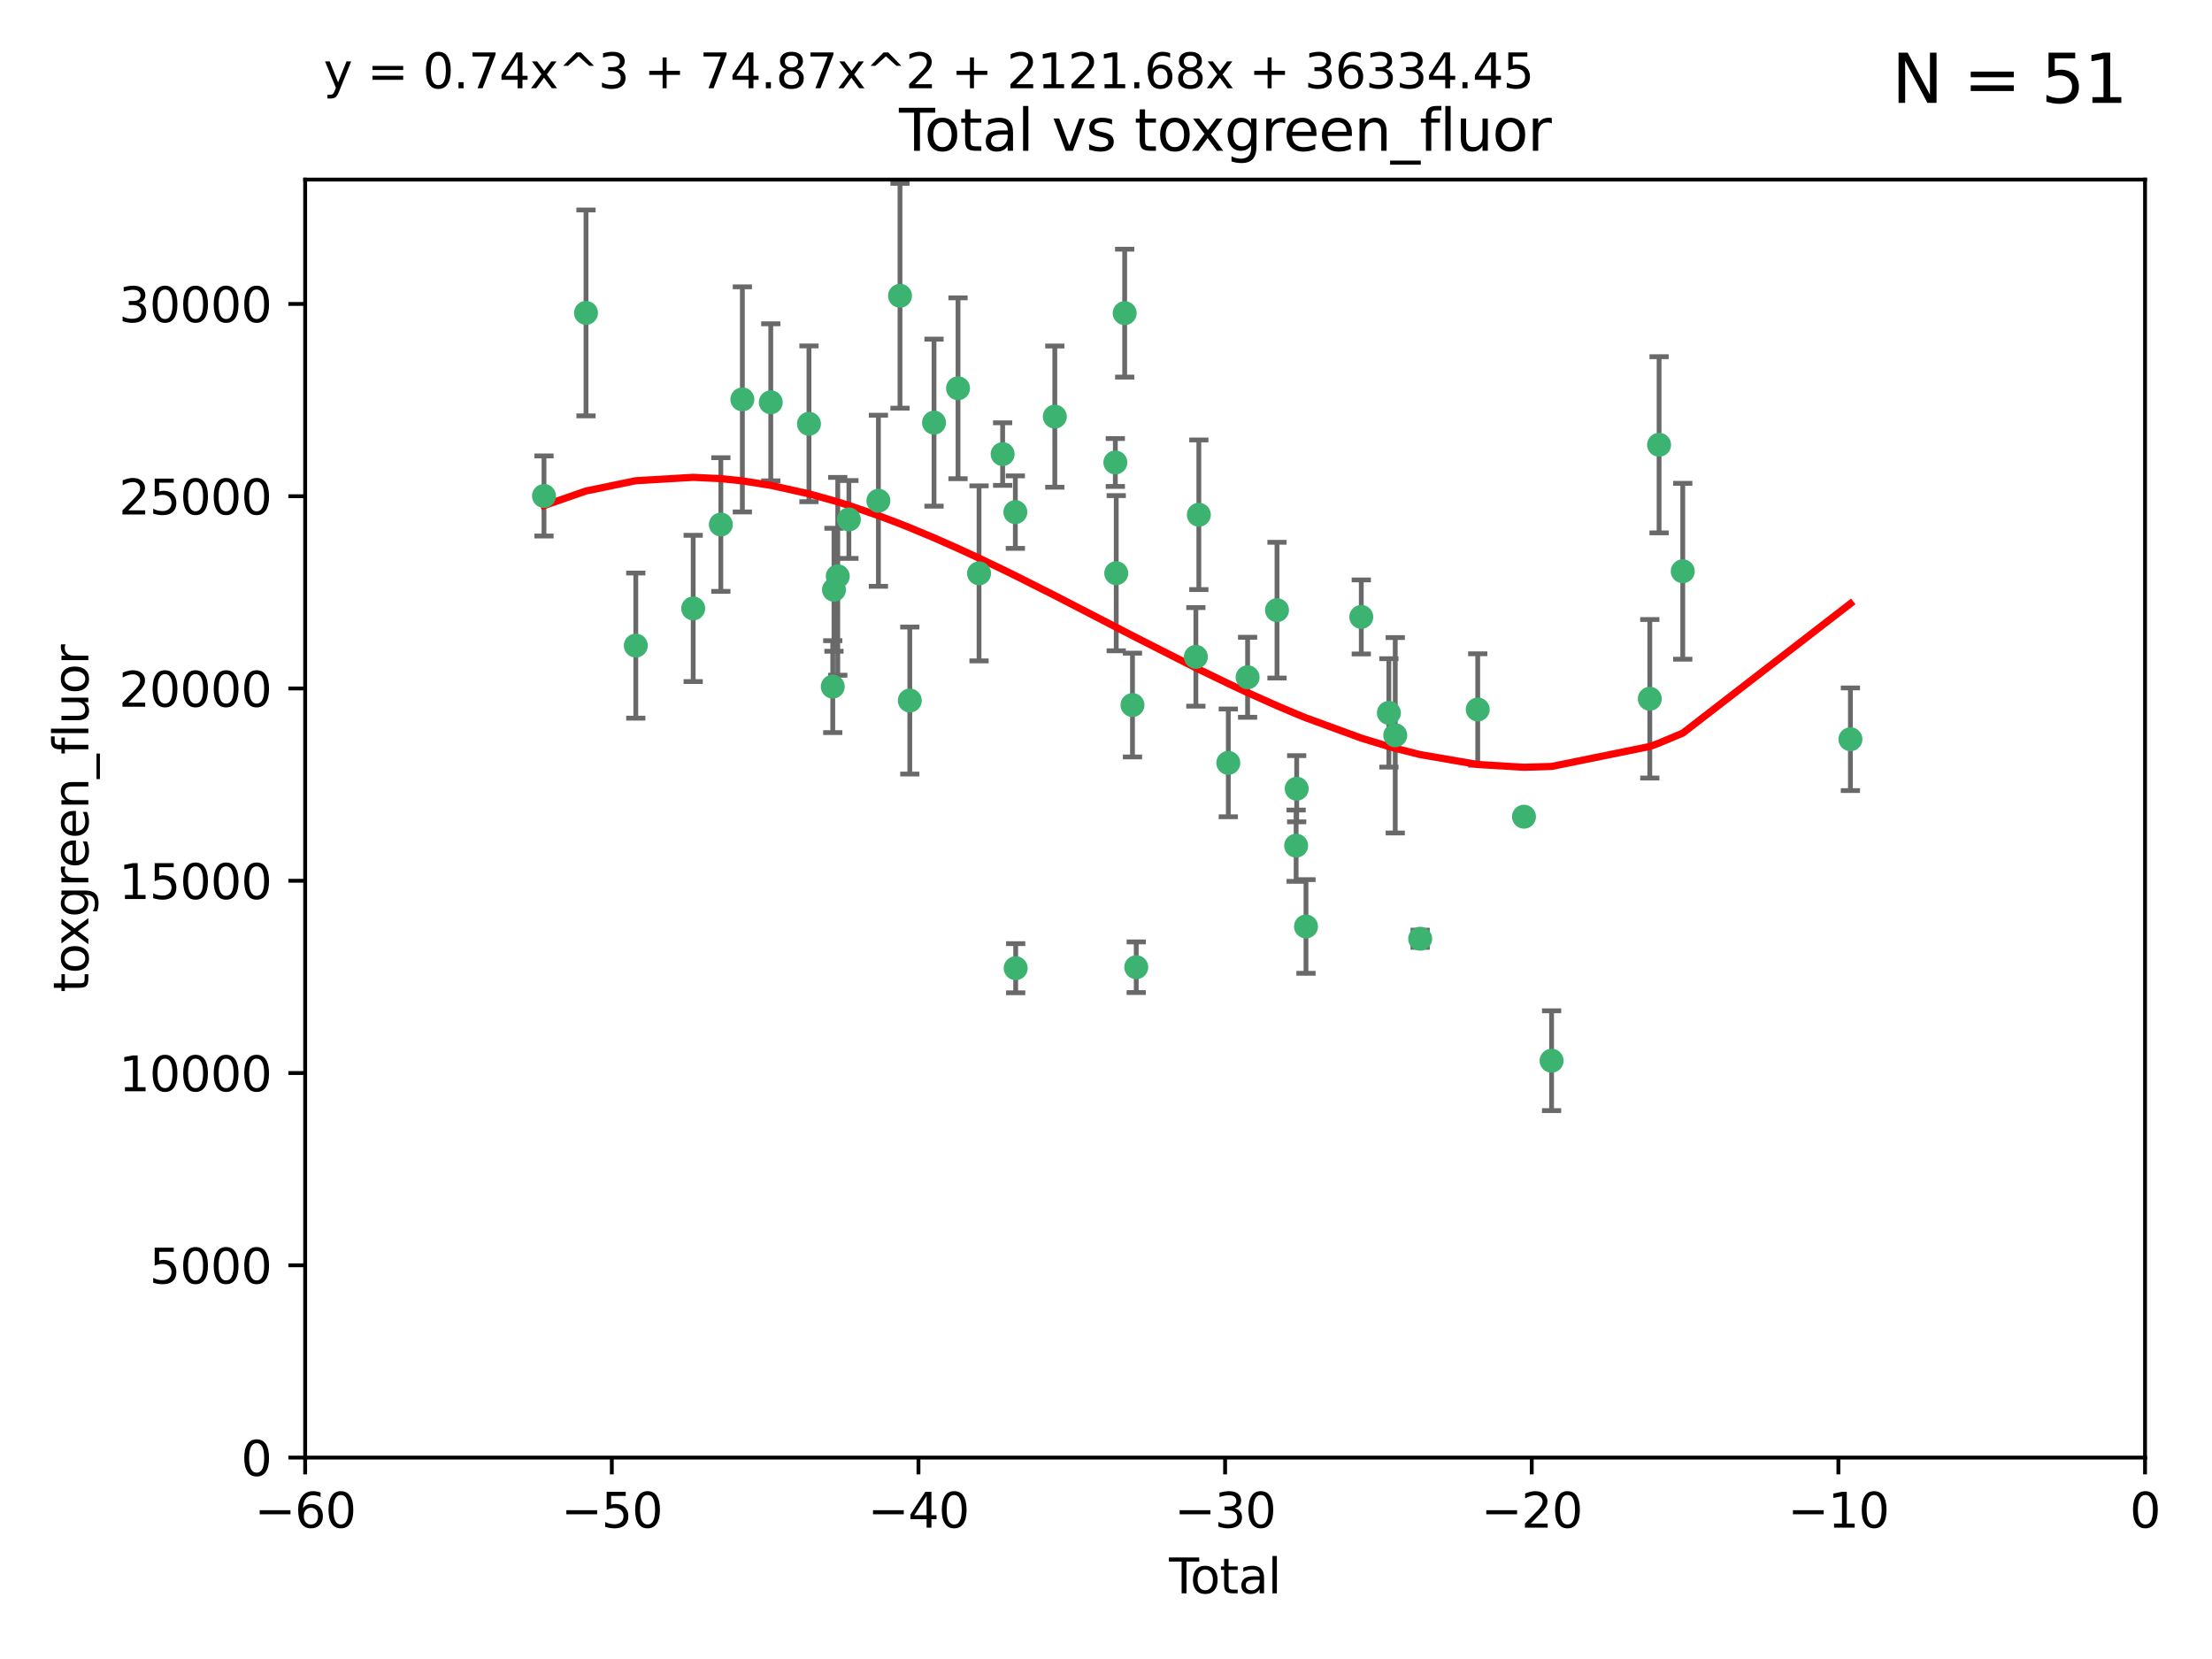 <?xml version="1.0" encoding="utf-8" standalone="no"?>
<!DOCTYPE svg PUBLIC "-//W3C//DTD SVG 1.1//EN"
  "http://www.w3.org/Graphics/SVG/1.1/DTD/svg11.dtd">
<svg xmlns:xlink="http://www.w3.org/1999/xlink" width="460.8pt" height="345.6pt" viewBox="0 0 460.8 345.6" xmlns="http://www.w3.org/2000/svg" version="1.1">
 <defs>
  <style type="text/css">*{stroke-linejoin: round; stroke-linecap: butt}</style>
 </defs>
 <g id="figure_1">
  <g id="patch_1">
   <path d="M 0 345.6 
L 460.8 345.6 
L 460.8 0 
L 0 0 
z
" style="fill: #ffffff"/>
  </g>
  <g id="axes_1">
   <g id="patch_2">
    <path d="M 63.571 303.64 
L 446.85 303.64 
L 446.85 37.411 
L 63.571 37.411 
z
" style="fill: #ffffff"/>
   </g>
   <g id="PathCollection_1">
    <defs>
     <path id="m305ce71da0" d="M 0 1.118 
C 0.297 1.118 0.581 1 0.791 0.791 
C 1 0.581 1.118 0.297 1.118 0 
C 1.118 -0.297 1 -0.581 0.791 -0.791 
C 0.581 -1 0.297 -1.118 0 -1.118 
C -0.297 -1.118 -0.581 -1 -0.791 -0.791 
C -1 -0.581 -1.118 -0.297 -1.118 0 
C -1.118 0.297 -1 0.581 -0.791 0.791 
C -0.581 1 -0.297 1.118 0 1.118 
z
" style="stroke: #3cb371"/>
    </defs>
    <g clip-path="url(#p7ccc9a782d)">
     <use xlink:href="#m305ce71da0" x="113.324" y="103.319" style="fill: #3cb371; stroke: #3cb371"/>
     <use xlink:href="#m305ce71da0" x="122.075" y="65.184" style="fill: #3cb371; stroke: #3cb371"/>
     <use xlink:href="#m305ce71da0" x="132.448" y="134.491" style="fill: #3cb371; stroke: #3cb371"/>
     <use xlink:href="#m305ce71da0" x="144.404" y="126.749" style="fill: #3cb371; stroke: #3cb371"/>
     <use xlink:href="#m305ce71da0" x="150.166" y="109.268" style="fill: #3cb371; stroke: #3cb371"/>
     <use xlink:href="#m305ce71da0" x="154.646" y="83.201" style="fill: #3cb371; stroke: #3cb371"/>
     <use xlink:href="#m305ce71da0" x="160.565" y="83.811" style="fill: #3cb371; stroke: #3cb371"/>
     <use xlink:href="#m305ce71da0" x="168.522" y="88.286" style="fill: #3cb371; stroke: #3cb371"/>
     <use xlink:href="#m305ce71da0" x="173.478" y="143.039" style="fill: #3cb371; stroke: #3cb371"/>
     <use xlink:href="#m305ce71da0" x="173.733" y="122.859" style="fill: #3cb371; stroke: #3cb371"/>
     <use xlink:href="#m305ce71da0" x="174.52" y="120.054" style="fill: #3cb371; stroke: #3cb371"/>
     <use xlink:href="#m305ce71da0" x="176.84" y="108.214" style="fill: #3cb371; stroke: #3cb371"/>
     <use xlink:href="#m305ce71da0" x="182.989" y="104.315" style="fill: #3cb371; stroke: #3cb371"/>
     <use xlink:href="#m305ce71da0" x="187.487" y="61.614" style="fill: #3cb371; stroke: #3cb371"/>
     <use xlink:href="#m305ce71da0" x="189.528" y="145.935" style="fill: #3cb371; stroke: #3cb371"/>
     <use xlink:href="#m305ce71da0" x="194.574" y="88.045" style="fill: #3cb371; stroke: #3cb371"/>
     <use xlink:href="#m305ce71da0" x="199.574" y="80.887" style="fill: #3cb371; stroke: #3cb371"/>
     <use xlink:href="#m305ce71da0" x="203.952" y="119.44" style="fill: #3cb371; stroke: #3cb371"/>
     <use xlink:href="#m305ce71da0" x="208.867" y="94.593" style="fill: #3cb371; stroke: #3cb371"/>
     <use xlink:href="#m305ce71da0" x="211.515" y="106.684" style="fill: #3cb371; stroke: #3cb371"/>
     <use xlink:href="#m305ce71da0" x="211.585" y="201.695" style="fill: #3cb371; stroke: #3cb371"/>
     <use xlink:href="#m305ce71da0" x="219.736" y="86.787" style="fill: #3cb371; stroke: #3cb371"/>
     <use xlink:href="#m305ce71da0" x="232.345" y="96.341" style="fill: #3cb371; stroke: #3cb371"/>
     <use xlink:href="#m305ce71da0" x="232.53" y="119.409" style="fill: #3cb371; stroke: #3cb371"/>
     <use xlink:href="#m305ce71da0" x="234.291" y="65.233" style="fill: #3cb371; stroke: #3cb371"/>
     <use xlink:href="#m305ce71da0" x="235.917" y="146.874" style="fill: #3cb371; stroke: #3cb371"/>
     <use xlink:href="#m305ce71da0" x="236.699" y="201.487" style="fill: #3cb371; stroke: #3cb371"/>
     <use xlink:href="#m305ce71da0" x="249.123" y="136.835" style="fill: #3cb371; stroke: #3cb371"/>
     <use xlink:href="#m305ce71da0" x="249.741" y="107.234" style="fill: #3cb371; stroke: #3cb371"/>
     <use xlink:href="#m305ce71da0" x="255.878" y="158.921" style="fill: #3cb371; stroke: #3cb371"/>
     <use xlink:href="#m305ce71da0" x="259.897" y="141.091" style="fill: #3cb371; stroke: #3cb371"/>
     <use xlink:href="#m305ce71da0" x="266.022" y="127.107" style="fill: #3cb371; stroke: #3cb371"/>
     <use xlink:href="#m305ce71da0" x="270.008" y="176.169" style="fill: #3cb371; stroke: #3cb371"/>
     <use xlink:href="#m305ce71da0" x="270.123" y="164.309" style="fill: #3cb371; stroke: #3cb371"/>
     <use xlink:href="#m305ce71da0" x="272.061" y="193.002" style="fill: #3cb371; stroke: #3cb371"/>
     <use xlink:href="#m305ce71da0" x="283.58" y="128.518" style="fill: #3cb371; stroke: #3cb371"/>
     <use xlink:href="#m305ce71da0" x="289.329" y="148.507" style="fill: #3cb371; stroke: #3cb371"/>
     <use xlink:href="#m305ce71da0" x="290.656" y="153.171" style="fill: #3cb371; stroke: #3cb371"/>
     <use xlink:href="#m305ce71da0" x="295.844" y="195.558" style="fill: #3cb371; stroke: #3cb371"/>
     <use xlink:href="#m305ce71da0" x="307.838" y="147.801" style="fill: #3cb371; stroke: #3cb371"/>
     <use xlink:href="#m305ce71da0" x="317.472" y="170.133" style="fill: #3cb371; stroke: #3cb371"/>
     <use xlink:href="#m305ce71da0" x="323.223" y="220.964" style="fill: #3cb371; stroke: #3cb371"/>
     <use xlink:href="#m305ce71da0" x="343.683" y="145.567" style="fill: #3cb371; stroke: #3cb371"/>
     <use xlink:href="#m305ce71da0" x="345.618" y="92.655" style="fill: #3cb371; stroke: #3cb371"/>
     <use xlink:href="#m305ce71da0" x="350.548" y="119.004" style="fill: #3cb371; stroke: #3cb371"/>
     <use xlink:href="#m305ce71da0" x="385.474" y="153.996" style="fill: #3cb371; stroke: #3cb371"/>
    </g>
   </g>
   <g id="matplotlib.axis_1">
    <g id="xtick_1">
     <g id="line2d_1">
      <defs>
       <path id="m49ac1789cd" d="M 0 0 
L 0 3.5 
" style="stroke: #000000; stroke-width: 0.8"/>
      </defs>
      <g>
       <use xlink:href="#m49ac1789cd" x="63.571" y="303.64" style="stroke: #000000; stroke-width: 0.8"/>
      </g>
     </g>
     <g id="text_1">
      <!-- −60 -->
      <g transform="translate(53.019 318.238)scale(0.1 -0.1)">
       <defs>
        <path id="DejaVuSans-2212" d="M 678 2272 
L 4684 2272 
L 4684 1741 
L 678 1741 
L 678 2272 
z
" transform="scale(0.016)"/>
        <path id="DejaVuSans-36" d="M 2113 2584 
Q 1688 2584 1439 2293 
Q 1191 2003 1191 1497 
Q 1191 994 1439 701 
Q 1688 409 2113 409 
Q 2538 409 2786 701 
Q 3034 994 3034 1497 
Q 3034 2003 2786 2293 
Q 2538 2584 2113 2584 
z
M 3366 4563 
L 3366 3988 
Q 3128 4100 2886 4159 
Q 2644 4219 2406 4219 
Q 1781 4219 1451 3797 
Q 1122 3375 1075 2522 
Q 1259 2794 1537 2939 
Q 1816 3084 2150 3084 
Q 2853 3084 3261 2657 
Q 3669 2231 3669 1497 
Q 3669 778 3244 343 
Q 2819 -91 2113 -91 
Q 1303 -91 875 529 
Q 447 1150 447 2328 
Q 447 3434 972 4092 
Q 1497 4750 2381 4750 
Q 2619 4750 2861 4703 
Q 3103 4656 3366 4563 
z
" transform="scale(0.016)"/>
        <path id="DejaVuSans-30" d="M 2034 4250 
Q 1547 4250 1301 3770 
Q 1056 3291 1056 2328 
Q 1056 1369 1301 889 
Q 1547 409 2034 409 
Q 2525 409 2770 889 
Q 3016 1369 3016 2328 
Q 3016 3291 2770 3770 
Q 2525 4250 2034 4250 
z
M 2034 4750 
Q 2819 4750 3233 4129 
Q 3647 3509 3647 2328 
Q 3647 1150 3233 529 
Q 2819 -91 2034 -91 
Q 1250 -91 836 529 
Q 422 1150 422 2328 
Q 422 3509 836 4129 
Q 1250 4750 2034 4750 
z
" transform="scale(0.016)"/>
       </defs>
       <use xlink:href="#DejaVuSans-2212"/>
       <use xlink:href="#DejaVuSans-36" x="83.789"/>
       <use xlink:href="#DejaVuSans-30" x="147.412"/>
      </g>
     </g>
    </g>
    <g id="xtick_2">
     <g id="line2d_2">
      <g>
       <use xlink:href="#m49ac1789cd" x="127.451" y="303.64" style="stroke: #000000; stroke-width: 0.8"/>
      </g>
     </g>
     <g id="text_2">
      <!-- −50 -->
      <g transform="translate(116.899 318.238)scale(0.1 -0.1)">
       <defs>
        <path id="DejaVuSans-35" d="M 691 4666 
L 3169 4666 
L 3169 4134 
L 1269 4134 
L 1269 2991 
Q 1406 3038 1543 3061 
Q 1681 3084 1819 3084 
Q 2600 3084 3056 2656 
Q 3513 2228 3513 1497 
Q 3513 744 3044 326 
Q 2575 -91 1722 -91 
Q 1428 -91 1123 -41 
Q 819 9 494 109 
L 494 744 
Q 775 591 1075 516 
Q 1375 441 1709 441 
Q 2250 441 2565 725 
Q 2881 1009 2881 1497 
Q 2881 1984 2565 2268 
Q 2250 2553 1709 2553 
Q 1456 2553 1204 2497 
Q 953 2441 691 2322 
L 691 4666 
z
" transform="scale(0.016)"/>
       </defs>
       <use xlink:href="#DejaVuSans-2212"/>
       <use xlink:href="#DejaVuSans-35" x="83.789"/>
       <use xlink:href="#DejaVuSans-30" x="147.412"/>
      </g>
     </g>
    </g>
    <g id="xtick_3">
     <g id="line2d_3">
      <g>
       <use xlink:href="#m49ac1789cd" x="191.331" y="303.64" style="stroke: #000000; stroke-width: 0.8"/>
      </g>
     </g>
     <g id="text_3">
      <!-- −40 -->
      <g transform="translate(180.778 318.238)scale(0.1 -0.1)">
       <defs>
        <path id="DejaVuSans-34" d="M 2419 4116 
L 825 1625 
L 2419 1625 
L 2419 4116 
z
M 2253 4666 
L 3047 4666 
L 3047 1625 
L 3713 1625 
L 3713 1100 
L 3047 1100 
L 3047 0 
L 2419 0 
L 2419 1100 
L 313 1100 
L 313 1709 
L 2253 4666 
z
" transform="scale(0.016)"/>
       </defs>
       <use xlink:href="#DejaVuSans-2212"/>
       <use xlink:href="#DejaVuSans-34" x="83.789"/>
       <use xlink:href="#DejaVuSans-30" x="147.412"/>
      </g>
     </g>
    </g>
    <g id="xtick_4">
     <g id="line2d_4">
      <g>
       <use xlink:href="#m49ac1789cd" x="255.211" y="303.64" style="stroke: #000000; stroke-width: 0.8"/>
      </g>
     </g>
     <g id="text_4">
      <!-- −30 -->
      <g transform="translate(244.658 318.238)scale(0.1 -0.1)">
       <defs>
        <path id="DejaVuSans-33" d="M 2597 2516 
Q 3050 2419 3304 2112 
Q 3559 1806 3559 1356 
Q 3559 666 3084 287 
Q 2609 -91 1734 -91 
Q 1441 -91 1130 -33 
Q 819 25 488 141 
L 488 750 
Q 750 597 1062 519 
Q 1375 441 1716 441 
Q 2309 441 2620 675 
Q 2931 909 2931 1356 
Q 2931 1769 2642 2001 
Q 2353 2234 1838 2234 
L 1294 2234 
L 1294 2753 
L 1863 2753 
Q 2328 2753 2575 2939 
Q 2822 3125 2822 3475 
Q 2822 3834 2567 4026 
Q 2313 4219 1838 4219 
Q 1578 4219 1281 4162 
Q 984 4106 628 3988 
L 628 4550 
Q 988 4650 1302 4700 
Q 1616 4750 1894 4750 
Q 2613 4750 3031 4423 
Q 3450 4097 3450 3541 
Q 3450 3153 3228 2886 
Q 3006 2619 2597 2516 
z
" transform="scale(0.016)"/>
       </defs>
       <use xlink:href="#DejaVuSans-2212"/>
       <use xlink:href="#DejaVuSans-33" x="83.789"/>
       <use xlink:href="#DejaVuSans-30" x="147.412"/>
      </g>
     </g>
    </g>
    <g id="xtick_5">
     <g id="line2d_5">
      <g>
       <use xlink:href="#m49ac1789cd" x="319.09" y="303.64" style="stroke: #000000; stroke-width: 0.8"/>
      </g>
     </g>
     <g id="text_5">
      <!-- −20 -->
      <g transform="translate(308.538 318.238)scale(0.1 -0.1)">
       <defs>
        <path id="DejaVuSans-32" d="M 1228 531 
L 3431 531 
L 3431 0 
L 469 0 
L 469 531 
Q 828 903 1448 1529 
Q 2069 2156 2228 2338 
Q 2531 2678 2651 2914 
Q 2772 3150 2772 3378 
Q 2772 3750 2511 3984 
Q 2250 4219 1831 4219 
Q 1534 4219 1204 4116 
Q 875 4013 500 3803 
L 500 4441 
Q 881 4594 1212 4672 
Q 1544 4750 1819 4750 
Q 2544 4750 2975 4387 
Q 3406 4025 3406 3419 
Q 3406 3131 3298 2873 
Q 3191 2616 2906 2266 
Q 2828 2175 2409 1742 
Q 1991 1309 1228 531 
z
" transform="scale(0.016)"/>
       </defs>
       <use xlink:href="#DejaVuSans-2212"/>
       <use xlink:href="#DejaVuSans-32" x="83.789"/>
       <use xlink:href="#DejaVuSans-30" x="147.412"/>
      </g>
     </g>
    </g>
    <g id="xtick_6">
     <g id="line2d_6">
      <g>
       <use xlink:href="#m49ac1789cd" x="382.97" y="303.64" style="stroke: #000000; stroke-width: 0.8"/>
      </g>
     </g>
     <g id="text_6">
      <!-- −10 -->
      <g transform="translate(372.418 318.238)scale(0.1 -0.1)">
       <defs>
        <path id="DejaVuSans-31" d="M 794 531 
L 1825 531 
L 1825 4091 
L 703 3866 
L 703 4441 
L 1819 4666 
L 2450 4666 
L 2450 531 
L 3481 531 
L 3481 0 
L 794 0 
L 794 531 
z
" transform="scale(0.016)"/>
       </defs>
       <use xlink:href="#DejaVuSans-2212"/>
       <use xlink:href="#DejaVuSans-31" x="83.789"/>
       <use xlink:href="#DejaVuSans-30" x="147.412"/>
      </g>
     </g>
    </g>
    <g id="xtick_7">
     <g id="line2d_7">
      <g>
       <use xlink:href="#m49ac1789cd" x="446.85" y="303.64" style="stroke: #000000; stroke-width: 0.8"/>
      </g>
     </g>
     <g id="text_7">
      <!-- 0 -->
      <g transform="translate(443.669 318.238)scale(0.1 -0.1)">
       <use xlink:href="#DejaVuSans-30"/>
      </g>
     </g>
    </g>
    <g id="text_8">
     <!-- Total -->
     <g transform="translate(243.534 331.917)scale(0.1 -0.1)">
      <defs>
       <path id="DejaVuSans-54" d="M -19 4666 
L 3928 4666 
L 3928 4134 
L 2272 4134 
L 2272 0 
L 1638 0 
L 1638 4134 
L -19 4134 
L -19 4666 
z
" transform="scale(0.016)"/>
       <path id="DejaVuSans-6f" d="M 1959 3097 
Q 1497 3097 1228 2736 
Q 959 2375 959 1747 
Q 959 1119 1226 758 
Q 1494 397 1959 397 
Q 2419 397 2687 759 
Q 2956 1122 2956 1747 
Q 2956 2369 2687 2733 
Q 2419 3097 1959 3097 
z
M 1959 3584 
Q 2709 3584 3137 3096 
Q 3566 2609 3566 1747 
Q 3566 888 3137 398 
Q 2709 -91 1959 -91 
Q 1206 -91 779 398 
Q 353 888 353 1747 
Q 353 2609 779 3096 
Q 1206 3584 1959 3584 
z
" transform="scale(0.016)"/>
       <path id="DejaVuSans-74" d="M 1172 4494 
L 1172 3500 
L 2356 3500 
L 2356 3053 
L 1172 3053 
L 1172 1153 
Q 1172 725 1289 603 
Q 1406 481 1766 481 
L 2356 481 
L 2356 0 
L 1766 0 
Q 1100 0 847 248 
Q 594 497 594 1153 
L 594 3053 
L 172 3053 
L 172 3500 
L 594 3500 
L 594 4494 
L 1172 4494 
z
" transform="scale(0.016)"/>
       <path id="DejaVuSans-61" d="M 2194 1759 
Q 1497 1759 1228 1600 
Q 959 1441 959 1056 
Q 959 750 1161 570 
Q 1363 391 1709 391 
Q 2188 391 2477 730 
Q 2766 1069 2766 1631 
L 2766 1759 
L 2194 1759 
z
M 3341 1997 
L 3341 0 
L 2766 0 
L 2766 531 
Q 2569 213 2275 61 
Q 1981 -91 1556 -91 
Q 1019 -91 701 211 
Q 384 513 384 1019 
Q 384 1609 779 1909 
Q 1175 2209 1959 2209 
L 2766 2209 
L 2766 2266 
Q 2766 2663 2505 2880 
Q 2244 3097 1772 3097 
Q 1472 3097 1187 3025 
Q 903 2953 641 2809 
L 641 3341 
Q 956 3463 1253 3523 
Q 1550 3584 1831 3584 
Q 2591 3584 2966 3190 
Q 3341 2797 3341 1997 
z
" transform="scale(0.016)"/>
       <path id="DejaVuSans-6c" d="M 603 4863 
L 1178 4863 
L 1178 0 
L 603 0 
L 603 4863 
z
" transform="scale(0.016)"/>
      </defs>
      <use xlink:href="#DejaVuSans-54"/>
      <use xlink:href="#DejaVuSans-6f" x="44.084"/>
      <use xlink:href="#DejaVuSans-74" x="105.266"/>
      <use xlink:href="#DejaVuSans-61" x="144.475"/>
      <use xlink:href="#DejaVuSans-6c" x="205.754"/>
     </g>
    </g>
   </g>
   <g id="matplotlib.axis_2">
    <g id="ytick_1">
     <g id="line2d_8">
      <defs>
       <path id="m14db0b4831" d="M 0 0 
L -3.5 0 
" style="stroke: #000000; stroke-width: 0.8"/>
      </defs>
      <g>
       <use xlink:href="#m14db0b4831" x="63.571" y="303.64" style="stroke: #000000; stroke-width: 0.8"/>
      </g>
     </g>
     <g id="text_9">
      <!-- 0 -->
      <g transform="translate(50.209 307.439)scale(0.1 -0.1)">
       <use xlink:href="#DejaVuSans-30"/>
      </g>
     </g>
    </g>
    <g id="ytick_2">
     <g id="line2d_9">
      <g>
       <use xlink:href="#m14db0b4831" x="63.571" y="263.586" style="stroke: #000000; stroke-width: 0.8"/>
      </g>
     </g>
     <g id="text_10">
      <!-- 5000 -->
      <g transform="translate(31.121 267.385)scale(0.1 -0.1)">
       <use xlink:href="#DejaVuSans-35"/>
       <use xlink:href="#DejaVuSans-30" x="63.623"/>
       <use xlink:href="#DejaVuSans-30" x="127.246"/>
       <use xlink:href="#DejaVuSans-30" x="190.869"/>
      </g>
     </g>
    </g>
    <g id="ytick_3">
     <g id="line2d_10">
      <g>
       <use xlink:href="#m14db0b4831" x="63.571" y="223.532" style="stroke: #000000; stroke-width: 0.8"/>
      </g>
     </g>
     <g id="text_11">
      <!-- 10000 -->
      <g transform="translate(24.759 227.331)scale(0.1 -0.1)">
       <use xlink:href="#DejaVuSans-31"/>
       <use xlink:href="#DejaVuSans-30" x="63.623"/>
       <use xlink:href="#DejaVuSans-30" x="127.246"/>
       <use xlink:href="#DejaVuSans-30" x="190.869"/>
       <use xlink:href="#DejaVuSans-30" x="254.492"/>
      </g>
     </g>
    </g>
    <g id="ytick_4">
     <g id="line2d_11">
      <g>
       <use xlink:href="#m14db0b4831" x="63.571" y="183.478" style="stroke: #000000; stroke-width: 0.8"/>
      </g>
     </g>
     <g id="text_12">
      <!-- 15000 -->
      <g transform="translate(24.759 187.278)scale(0.1 -0.1)">
       <use xlink:href="#DejaVuSans-31"/>
       <use xlink:href="#DejaVuSans-35" x="63.623"/>
       <use xlink:href="#DejaVuSans-30" x="127.246"/>
       <use xlink:href="#DejaVuSans-30" x="190.869"/>
       <use xlink:href="#DejaVuSans-30" x="254.492"/>
      </g>
     </g>
    </g>
    <g id="ytick_5">
     <g id="line2d_12">
      <g>
       <use xlink:href="#m14db0b4831" x="63.571" y="143.424" style="stroke: #000000; stroke-width: 0.8"/>
      </g>
     </g>
     <g id="text_13">
      <!-- 20000 -->
      <g transform="translate(24.759 147.224)scale(0.1 -0.1)">
       <use xlink:href="#DejaVuSans-32"/>
       <use xlink:href="#DejaVuSans-30" x="63.623"/>
       <use xlink:href="#DejaVuSans-30" x="127.246"/>
       <use xlink:href="#DejaVuSans-30" x="190.869"/>
       <use xlink:href="#DejaVuSans-30" x="254.492"/>
      </g>
     </g>
    </g>
    <g id="ytick_6">
     <g id="line2d_13">
      <g>
       <use xlink:href="#m14db0b4831" x="63.571" y="103.371" style="stroke: #000000; stroke-width: 0.8"/>
      </g>
     </g>
     <g id="text_14">
      <!-- 25000 -->
      <g transform="translate(24.759 107.17)scale(0.1 -0.1)">
       <use xlink:href="#DejaVuSans-32"/>
       <use xlink:href="#DejaVuSans-35" x="63.623"/>
       <use xlink:href="#DejaVuSans-30" x="127.246"/>
       <use xlink:href="#DejaVuSans-30" x="190.869"/>
       <use xlink:href="#DejaVuSans-30" x="254.492"/>
      </g>
     </g>
    </g>
    <g id="ytick_7">
     <g id="line2d_14">
      <g>
       <use xlink:href="#m14db0b4831" x="63.571" y="63.317" style="stroke: #000000; stroke-width: 0.8"/>
      </g>
     </g>
     <g id="text_15">
      <!-- 30000 -->
      <g transform="translate(24.759 67.116)scale(0.1 -0.1)">
       <use xlink:href="#DejaVuSans-33"/>
       <use xlink:href="#DejaVuSans-30" x="63.623"/>
       <use xlink:href="#DejaVuSans-30" x="127.246"/>
       <use xlink:href="#DejaVuSans-30" x="190.869"/>
       <use xlink:href="#DejaVuSans-30" x="254.492"/>
      </g>
     </g>
    </g>
    <g id="text_16">
     <!-- toxgreen_fluor -->
     <g transform="translate(18.401 206.72)rotate(-90)scale(0.1 -0.1)">
      <defs>
       <path id="DejaVuSans-78" d="M 3513 3500 
L 2247 1797 
L 3578 0 
L 2900 0 
L 1881 1375 
L 863 0 
L 184 0 
L 1544 1831 
L 300 3500 
L 978 3500 
L 1906 2253 
L 2834 3500 
L 3513 3500 
z
" transform="scale(0.016)"/>
       <path id="DejaVuSans-67" d="M 2906 1791 
Q 2906 2416 2648 2759 
Q 2391 3103 1925 3103 
Q 1463 3103 1205 2759 
Q 947 2416 947 1791 
Q 947 1169 1205 825 
Q 1463 481 1925 481 
Q 2391 481 2648 825 
Q 2906 1169 2906 1791 
z
M 3481 434 
Q 3481 -459 3084 -895 
Q 2688 -1331 1869 -1331 
Q 1566 -1331 1297 -1286 
Q 1028 -1241 775 -1147 
L 775 -588 
Q 1028 -725 1275 -790 
Q 1522 -856 1778 -856 
Q 2344 -856 2625 -561 
Q 2906 -266 2906 331 
L 2906 616 
Q 2728 306 2450 153 
Q 2172 0 1784 0 
Q 1141 0 747 490 
Q 353 981 353 1791 
Q 353 2603 747 3093 
Q 1141 3584 1784 3584 
Q 2172 3584 2450 3431 
Q 2728 3278 2906 2969 
L 2906 3500 
L 3481 3500 
L 3481 434 
z
" transform="scale(0.016)"/>
       <path id="DejaVuSans-72" d="M 2631 2963 
Q 2534 3019 2420 3045 
Q 2306 3072 2169 3072 
Q 1681 3072 1420 2755 
Q 1159 2438 1159 1844 
L 1159 0 
L 581 0 
L 581 3500 
L 1159 3500 
L 1159 2956 
Q 1341 3275 1631 3429 
Q 1922 3584 2338 3584 
Q 2397 3584 2469 3576 
Q 2541 3569 2628 3553 
L 2631 2963 
z
" transform="scale(0.016)"/>
       <path id="DejaVuSans-65" d="M 3597 1894 
L 3597 1613 
L 953 1613 
Q 991 1019 1311 708 
Q 1631 397 2203 397 
Q 2534 397 2845 478 
Q 3156 559 3463 722 
L 3463 178 
Q 3153 47 2828 -22 
Q 2503 -91 2169 -91 
Q 1331 -91 842 396 
Q 353 884 353 1716 
Q 353 2575 817 3079 
Q 1281 3584 2069 3584 
Q 2775 3584 3186 3129 
Q 3597 2675 3597 1894 
z
M 3022 2063 
Q 3016 2534 2758 2815 
Q 2500 3097 2075 3097 
Q 1594 3097 1305 2825 
Q 1016 2553 972 2059 
L 3022 2063 
z
" transform="scale(0.016)"/>
       <path id="DejaVuSans-6e" d="M 3513 2113 
L 3513 0 
L 2938 0 
L 2938 2094 
Q 2938 2591 2744 2837 
Q 2550 3084 2163 3084 
Q 1697 3084 1428 2787 
Q 1159 2491 1159 1978 
L 1159 0 
L 581 0 
L 581 3500 
L 1159 3500 
L 1159 2956 
Q 1366 3272 1645 3428 
Q 1925 3584 2291 3584 
Q 2894 3584 3203 3211 
Q 3513 2838 3513 2113 
z
" transform="scale(0.016)"/>
       <path id="DejaVuSans-5f" d="M 3263 -1063 
L 3263 -1509 
L -63 -1509 
L -63 -1063 
L 3263 -1063 
z
" transform="scale(0.016)"/>
       <path id="DejaVuSans-66" d="M 2375 4863 
L 2375 4384 
L 1825 4384 
Q 1516 4384 1395 4259 
Q 1275 4134 1275 3809 
L 1275 3500 
L 2222 3500 
L 2222 3053 
L 1275 3053 
L 1275 0 
L 697 0 
L 697 3053 
L 147 3053 
L 147 3500 
L 697 3500 
L 697 3744 
Q 697 4328 969 4595 
Q 1241 4863 1831 4863 
L 2375 4863 
z
" transform="scale(0.016)"/>
       <path id="DejaVuSans-75" d="M 544 1381 
L 544 3500 
L 1119 3500 
L 1119 1403 
Q 1119 906 1312 657 
Q 1506 409 1894 409 
Q 2359 409 2629 706 
Q 2900 1003 2900 1516 
L 2900 3500 
L 3475 3500 
L 3475 0 
L 2900 0 
L 2900 538 
Q 2691 219 2414 64 
Q 2138 -91 1772 -91 
Q 1169 -91 856 284 
Q 544 659 544 1381 
z
M 1991 3584 
L 1991 3584 
z
" transform="scale(0.016)"/>
      </defs>
      <use xlink:href="#DejaVuSans-74"/>
      <use xlink:href="#DejaVuSans-6f" x="39.209"/>
      <use xlink:href="#DejaVuSans-78" x="97.266"/>
      <use xlink:href="#DejaVuSans-67" x="156.445"/>
      <use xlink:href="#DejaVuSans-72" x="219.922"/>
      <use xlink:href="#DejaVuSans-65" x="258.785"/>
      <use xlink:href="#DejaVuSans-65" x="320.309"/>
      <use xlink:href="#DejaVuSans-6e" x="381.832"/>
      <use xlink:href="#DejaVuSans-5f" x="445.211"/>
      <use xlink:href="#DejaVuSans-66" x="495.211"/>
      <use xlink:href="#DejaVuSans-6c" x="530.416"/>
      <use xlink:href="#DejaVuSans-75" x="558.199"/>
      <use xlink:href="#DejaVuSans-6f" x="621.578"/>
      <use xlink:href="#DejaVuSans-72" x="682.76"/>
     </g>
    </g>
   </g>
   <g id="LineCollection_1">
    <path d="M 113.324 111.662 
L 113.324 94.976 
" clip-path="url(#p7ccc9a782d)" style="fill: none; stroke: #696969"/>
    <path d="M 122.075 86.629 
L 122.075 43.739 
" clip-path="url(#p7ccc9a782d)" style="fill: none; stroke: #696969"/>
    <path d="M 132.448 149.606 
L 132.448 119.375 
" clip-path="url(#p7ccc9a782d)" style="fill: none; stroke: #696969"/>
    <path d="M 144.404 141.983 
L 144.404 111.515 
" clip-path="url(#p7ccc9a782d)" style="fill: none; stroke: #696969"/>
    <path d="M 150.166 123.191 
L 150.166 95.346 
" clip-path="url(#p7ccc9a782d)" style="fill: none; stroke: #696969"/>
    <path d="M 154.646 106.648 
L 154.646 59.753 
" clip-path="url(#p7ccc9a782d)" style="fill: none; stroke: #696969"/>
    <path d="M 160.565 100.173 
L 160.565 67.45 
" clip-path="url(#p7ccc9a782d)" style="fill: none; stroke: #696969"/>
    <path d="M 168.522 104.51 
L 168.522 72.063 
" clip-path="url(#p7ccc9a782d)" style="fill: none; stroke: #696969"/>
    <path d="M 173.478 152.61 
L 173.478 133.468 
" clip-path="url(#p7ccc9a782d)" style="fill: none; stroke: #696969"/>
    <path d="M 173.733 135.667 
L 173.733 110.051 
" clip-path="url(#p7ccc9a782d)" style="fill: none; stroke: #696969"/>
    <path d="M 174.52 140.659 
L 174.52 99.45 
" clip-path="url(#p7ccc9a782d)" style="fill: none; stroke: #696969"/>
    <path d="M 176.84 116.326 
L 176.84 100.101 
" clip-path="url(#p7ccc9a782d)" style="fill: none; stroke: #696969"/>
    <path d="M 182.989 122.133 
L 182.989 86.497 
" clip-path="url(#p7ccc9a782d)" style="fill: none; stroke: #696969"/>
    <path d="M 187.487 85.029 
L 187.487 38.199 
" clip-path="url(#p7ccc9a782d)" style="fill: none; stroke: #696969"/>
    <path d="M 189.528 161.248 
L 189.528 130.622 
" clip-path="url(#p7ccc9a782d)" style="fill: none; stroke: #696969"/>
    <path d="M 194.574 105.444 
L 194.574 70.646 
" clip-path="url(#p7ccc9a782d)" style="fill: none; stroke: #696969"/>
    <path d="M 199.574 99.727 
L 199.574 62.047 
" clip-path="url(#p7ccc9a782d)" style="fill: none; stroke: #696969"/>
    <path d="M 203.952 137.675 
L 203.952 101.206 
" clip-path="url(#p7ccc9a782d)" style="fill: none; stroke: #696969"/>
    <path d="M 208.867 101.108 
L 208.867 88.078 
" clip-path="url(#p7ccc9a782d)" style="fill: none; stroke: #696969"/>
    <path d="M 211.515 114.235 
L 211.515 99.134 
" clip-path="url(#p7ccc9a782d)" style="fill: none; stroke: #696969"/>
    <path d="M 211.585 206.809 
L 211.585 196.58 
" clip-path="url(#p7ccc9a782d)" style="fill: none; stroke: #696969"/>
    <path d="M 219.736 101.495 
L 219.736 72.08 
" clip-path="url(#p7ccc9a782d)" style="fill: none; stroke: #696969"/>
    <path d="M 232.345 101.329 
L 232.345 91.353 
" clip-path="url(#p7ccc9a782d)" style="fill: none; stroke: #696969"/>
    <path d="M 232.53 135.574 
L 232.53 103.243 
" clip-path="url(#p7ccc9a782d)" style="fill: none; stroke: #696969"/>
    <path d="M 234.291 78.556 
L 234.291 51.911 
" clip-path="url(#p7ccc9a782d)" style="fill: none; stroke: #696969"/>
    <path d="M 235.917 157.684 
L 235.917 136.065 
" clip-path="url(#p7ccc9a782d)" style="fill: none; stroke: #696969"/>
    <path d="M 236.699 206.761 
L 236.699 196.213 
" clip-path="url(#p7ccc9a782d)" style="fill: none; stroke: #696969"/>
    <path d="M 249.123 147.104 
L 249.123 126.566 
" clip-path="url(#p7ccc9a782d)" style="fill: none; stroke: #696969"/>
    <path d="M 249.741 122.819 
L 249.741 91.649 
" clip-path="url(#p7ccc9a782d)" style="fill: none; stroke: #696969"/>
    <path d="M 255.878 170.147 
L 255.878 147.694 
" clip-path="url(#p7ccc9a782d)" style="fill: none; stroke: #696969"/>
    <path d="M 259.897 149.421 
L 259.897 132.76 
" clip-path="url(#p7ccc9a782d)" style="fill: none; stroke: #696969"/>
    <path d="M 266.022 141.248 
L 266.022 112.967 
" clip-path="url(#p7ccc9a782d)" style="fill: none; stroke: #696969"/>
    <path d="M 270.008 183.597 
L 270.008 168.741 
" clip-path="url(#p7ccc9a782d)" style="fill: none; stroke: #696969"/>
    <path d="M 270.123 171.2 
L 270.123 157.418 
" clip-path="url(#p7ccc9a782d)" style="fill: none; stroke: #696969"/>
    <path d="M 272.061 202.754 
L 272.061 183.249 
" clip-path="url(#p7ccc9a782d)" style="fill: none; stroke: #696969"/>
    <path d="M 283.58 136.228 
L 283.58 120.808 
" clip-path="url(#p7ccc9a782d)" style="fill: none; stroke: #696969"/>
    <path d="M 289.329 159.798 
L 289.329 137.216 
" clip-path="url(#p7ccc9a782d)" style="fill: none; stroke: #696969"/>
    <path d="M 290.656 173.526 
L 290.656 132.815 
" clip-path="url(#p7ccc9a782d)" style="fill: none; stroke: #696969"/>
    <path d="M 295.844 197.349 
L 295.844 193.767 
" clip-path="url(#p7ccc9a782d)" style="fill: none; stroke: #696969"/>
    <path d="M 307.838 159.413 
L 307.838 136.19 
" clip-path="url(#p7ccc9a782d)" style="fill: none; stroke: #696969"/>
    <path d="M 317.472 170.88 
L 317.472 169.387 
" clip-path="url(#p7ccc9a782d)" style="fill: none; stroke: #696969"/>
    <path d="M 323.223 231.359 
L 323.223 210.569 
" clip-path="url(#p7ccc9a782d)" style="fill: none; stroke: #696969"/>
    <path d="M 343.683 162.081 
L 343.683 129.053 
" clip-path="url(#p7ccc9a782d)" style="fill: none; stroke: #696969"/>
    <path d="M 345.618 111.003 
L 345.618 74.306 
" clip-path="url(#p7ccc9a782d)" style="fill: none; stroke: #696969"/>
    <path d="M 350.548 137.321 
L 350.548 100.688 
" clip-path="url(#p7ccc9a782d)" style="fill: none; stroke: #696969"/>
    <path d="M 385.474 164.686 
L 385.474 143.305 
" clip-path="url(#p7ccc9a782d)" style="fill: none; stroke: #696969"/>
   </g>
   <g id="line2d_15">
    <defs>
     <path id="ma2d9803dfe" d="M 2 0 
L -2 -0 
" style="stroke: #696969"/>
    </defs>
    <g clip-path="url(#p7ccc9a782d)">
     <use xlink:href="#ma2d9803dfe" x="113.324" y="111.662" style="fill: #696969; stroke: #696969"/>
     <use xlink:href="#ma2d9803dfe" x="122.075" y="86.629" style="fill: #696969; stroke: #696969"/>
     <use xlink:href="#ma2d9803dfe" x="132.448" y="149.606" style="fill: #696969; stroke: #696969"/>
     <use xlink:href="#ma2d9803dfe" x="144.404" y="141.983" style="fill: #696969; stroke: #696969"/>
     <use xlink:href="#ma2d9803dfe" x="150.166" y="123.191" style="fill: #696969; stroke: #696969"/>
     <use xlink:href="#ma2d9803dfe" x="154.646" y="106.648" style="fill: #696969; stroke: #696969"/>
     <use xlink:href="#ma2d9803dfe" x="160.565" y="100.173" style="fill: #696969; stroke: #696969"/>
     <use xlink:href="#ma2d9803dfe" x="168.522" y="104.51" style="fill: #696969; stroke: #696969"/>
     <use xlink:href="#ma2d9803dfe" x="173.478" y="152.61" style="fill: #696969; stroke: #696969"/>
     <use xlink:href="#ma2d9803dfe" x="173.733" y="135.667" style="fill: #696969; stroke: #696969"/>
     <use xlink:href="#ma2d9803dfe" x="174.52" y="140.659" style="fill: #696969; stroke: #696969"/>
     <use xlink:href="#ma2d9803dfe" x="176.84" y="116.326" style="fill: #696969; stroke: #696969"/>
     <use xlink:href="#ma2d9803dfe" x="182.989" y="122.133" style="fill: #696969; stroke: #696969"/>
     <use xlink:href="#ma2d9803dfe" x="187.487" y="85.029" style="fill: #696969; stroke: #696969"/>
     <use xlink:href="#ma2d9803dfe" x="189.528" y="161.248" style="fill: #696969; stroke: #696969"/>
     <use xlink:href="#ma2d9803dfe" x="194.574" y="105.444" style="fill: #696969; stroke: #696969"/>
     <use xlink:href="#ma2d9803dfe" x="199.574" y="99.727" style="fill: #696969; stroke: #696969"/>
     <use xlink:href="#ma2d9803dfe" x="203.952" y="137.675" style="fill: #696969; stroke: #696969"/>
     <use xlink:href="#ma2d9803dfe" x="208.867" y="101.108" style="fill: #696969; stroke: #696969"/>
     <use xlink:href="#ma2d9803dfe" x="211.515" y="114.235" style="fill: #696969; stroke: #696969"/>
     <use xlink:href="#ma2d9803dfe" x="211.585" y="206.809" style="fill: #696969; stroke: #696969"/>
     <use xlink:href="#ma2d9803dfe" x="219.736" y="101.495" style="fill: #696969; stroke: #696969"/>
     <use xlink:href="#ma2d9803dfe" x="232.345" y="101.329" style="fill: #696969; stroke: #696969"/>
     <use xlink:href="#ma2d9803dfe" x="232.53" y="135.574" style="fill: #696969; stroke: #696969"/>
     <use xlink:href="#ma2d9803dfe" x="234.291" y="78.556" style="fill: #696969; stroke: #696969"/>
     <use xlink:href="#ma2d9803dfe" x="235.917" y="157.684" style="fill: #696969; stroke: #696969"/>
     <use xlink:href="#ma2d9803dfe" x="236.699" y="206.761" style="fill: #696969; stroke: #696969"/>
     <use xlink:href="#ma2d9803dfe" x="249.123" y="147.104" style="fill: #696969; stroke: #696969"/>
     <use xlink:href="#ma2d9803dfe" x="249.741" y="122.819" style="fill: #696969; stroke: #696969"/>
     <use xlink:href="#ma2d9803dfe" x="255.878" y="170.147" style="fill: #696969; stroke: #696969"/>
     <use xlink:href="#ma2d9803dfe" x="259.897" y="149.421" style="fill: #696969; stroke: #696969"/>
     <use xlink:href="#ma2d9803dfe" x="266.022" y="141.248" style="fill: #696969; stroke: #696969"/>
     <use xlink:href="#ma2d9803dfe" x="270.008" y="183.597" style="fill: #696969; stroke: #696969"/>
     <use xlink:href="#ma2d9803dfe" x="270.123" y="171.2" style="fill: #696969; stroke: #696969"/>
     <use xlink:href="#ma2d9803dfe" x="272.061" y="202.754" style="fill: #696969; stroke: #696969"/>
     <use xlink:href="#ma2d9803dfe" x="283.58" y="136.228" style="fill: #696969; stroke: #696969"/>
     <use xlink:href="#ma2d9803dfe" x="289.329" y="159.798" style="fill: #696969; stroke: #696969"/>
     <use xlink:href="#ma2d9803dfe" x="290.656" y="173.526" style="fill: #696969; stroke: #696969"/>
     <use xlink:href="#ma2d9803dfe" x="295.844" y="197.349" style="fill: #696969; stroke: #696969"/>
     <use xlink:href="#ma2d9803dfe" x="307.838" y="159.413" style="fill: #696969; stroke: #696969"/>
     <use xlink:href="#ma2d9803dfe" x="317.472" y="170.88" style="fill: #696969; stroke: #696969"/>
     <use xlink:href="#ma2d9803dfe" x="323.223" y="231.359" style="fill: #696969; stroke: #696969"/>
     <use xlink:href="#ma2d9803dfe" x="343.683" y="162.081" style="fill: #696969; stroke: #696969"/>
     <use xlink:href="#ma2d9803dfe" x="345.618" y="111.003" style="fill: #696969; stroke: #696969"/>
     <use xlink:href="#ma2d9803dfe" x="350.548" y="137.321" style="fill: #696969; stroke: #696969"/>
     <use xlink:href="#ma2d9803dfe" x="385.474" y="164.686" style="fill: #696969; stroke: #696969"/>
    </g>
   </g>
   <g id="line2d_16">
    <g clip-path="url(#p7ccc9a782d)">
     <use xlink:href="#ma2d9803dfe" x="113.324" y="94.976" style="fill: #696969; stroke: #696969"/>
     <use xlink:href="#ma2d9803dfe" x="122.075" y="43.739" style="fill: #696969; stroke: #696969"/>
     <use xlink:href="#ma2d9803dfe" x="132.448" y="119.375" style="fill: #696969; stroke: #696969"/>
     <use xlink:href="#ma2d9803dfe" x="144.404" y="111.515" style="fill: #696969; stroke: #696969"/>
     <use xlink:href="#ma2d9803dfe" x="150.166" y="95.346" style="fill: #696969; stroke: #696969"/>
     <use xlink:href="#ma2d9803dfe" x="154.646" y="59.753" style="fill: #696969; stroke: #696969"/>
     <use xlink:href="#ma2d9803dfe" x="160.565" y="67.45" style="fill: #696969; stroke: #696969"/>
     <use xlink:href="#ma2d9803dfe" x="168.522" y="72.063" style="fill: #696969; stroke: #696969"/>
     <use xlink:href="#ma2d9803dfe" x="173.478" y="133.468" style="fill: #696969; stroke: #696969"/>
     <use xlink:href="#ma2d9803dfe" x="173.733" y="110.051" style="fill: #696969; stroke: #696969"/>
     <use xlink:href="#ma2d9803dfe" x="174.52" y="99.45" style="fill: #696969; stroke: #696969"/>
     <use xlink:href="#ma2d9803dfe" x="176.84" y="100.101" style="fill: #696969; stroke: #696969"/>
     <use xlink:href="#ma2d9803dfe" x="182.989" y="86.497" style="fill: #696969; stroke: #696969"/>
     <use xlink:href="#ma2d9803dfe" x="187.487" y="38.199" style="fill: #696969; stroke: #696969"/>
     <use xlink:href="#ma2d9803dfe" x="189.528" y="130.622" style="fill: #696969; stroke: #696969"/>
     <use xlink:href="#ma2d9803dfe" x="194.574" y="70.646" style="fill: #696969; stroke: #696969"/>
     <use xlink:href="#ma2d9803dfe" x="199.574" y="62.047" style="fill: #696969; stroke: #696969"/>
     <use xlink:href="#ma2d9803dfe" x="203.952" y="101.206" style="fill: #696969; stroke: #696969"/>
     <use xlink:href="#ma2d9803dfe" x="208.867" y="88.078" style="fill: #696969; stroke: #696969"/>
     <use xlink:href="#ma2d9803dfe" x="211.515" y="99.134" style="fill: #696969; stroke: #696969"/>
     <use xlink:href="#ma2d9803dfe" x="211.585" y="196.58" style="fill: #696969; stroke: #696969"/>
     <use xlink:href="#ma2d9803dfe" x="219.736" y="72.08" style="fill: #696969; stroke: #696969"/>
     <use xlink:href="#ma2d9803dfe" x="232.345" y="91.353" style="fill: #696969; stroke: #696969"/>
     <use xlink:href="#ma2d9803dfe" x="232.53" y="103.243" style="fill: #696969; stroke: #696969"/>
     <use xlink:href="#ma2d9803dfe" x="234.291" y="51.911" style="fill: #696969; stroke: #696969"/>
     <use xlink:href="#ma2d9803dfe" x="235.917" y="136.065" style="fill: #696969; stroke: #696969"/>
     <use xlink:href="#ma2d9803dfe" x="236.699" y="196.213" style="fill: #696969; stroke: #696969"/>
     <use xlink:href="#ma2d9803dfe" x="249.123" y="126.566" style="fill: #696969; stroke: #696969"/>
     <use xlink:href="#ma2d9803dfe" x="249.741" y="91.649" style="fill: #696969; stroke: #696969"/>
     <use xlink:href="#ma2d9803dfe" x="255.878" y="147.694" style="fill: #696969; stroke: #696969"/>
     <use xlink:href="#ma2d9803dfe" x="259.897" y="132.76" style="fill: #696969; stroke: #696969"/>
     <use xlink:href="#ma2d9803dfe" x="266.022" y="112.967" style="fill: #696969; stroke: #696969"/>
     <use xlink:href="#ma2d9803dfe" x="270.008" y="168.741" style="fill: #696969; stroke: #696969"/>
     <use xlink:href="#ma2d9803dfe" x="270.123" y="157.418" style="fill: #696969; stroke: #696969"/>
     <use xlink:href="#ma2d9803dfe" x="272.061" y="183.249" style="fill: #696969; stroke: #696969"/>
     <use xlink:href="#ma2d9803dfe" x="283.58" y="120.808" style="fill: #696969; stroke: #696969"/>
     <use xlink:href="#ma2d9803dfe" x="289.329" y="137.216" style="fill: #696969; stroke: #696969"/>
     <use xlink:href="#ma2d9803dfe" x="290.656" y="132.815" style="fill: #696969; stroke: #696969"/>
     <use xlink:href="#ma2d9803dfe" x="295.844" y="193.767" style="fill: #696969; stroke: #696969"/>
     <use xlink:href="#ma2d9803dfe" x="307.838" y="136.19" style="fill: #696969; stroke: #696969"/>
     <use xlink:href="#ma2d9803dfe" x="317.472" y="169.387" style="fill: #696969; stroke: #696969"/>
     <use xlink:href="#ma2d9803dfe" x="323.223" y="210.569" style="fill: #696969; stroke: #696969"/>
     <use xlink:href="#ma2d9803dfe" x="343.683" y="129.053" style="fill: #696969; stroke: #696969"/>
     <use xlink:href="#ma2d9803dfe" x="345.618" y="74.306" style="fill: #696969; stroke: #696969"/>
     <use xlink:href="#ma2d9803dfe" x="350.548" y="100.688" style="fill: #696969; stroke: #696969"/>
     <use xlink:href="#ma2d9803dfe" x="385.474" y="143.305" style="fill: #696969; stroke: #696969"/>
    </g>
   </g>
   <g id="line2d_17">
    <path d="M 113.324 105.32 
L 122.075 102.285 
L 132.448 100.14 
L 144.404 99.439 
L 150.166 99.713 
L 154.646 100.177 
L 160.565 101.107 
L 168.522 102.876 
L 173.478 104.252 
L 173.733 104.328 
L 174.52 104.566 
L 176.84 105.295 
L 182.989 107.411 
L 187.487 109.116 
L 189.528 109.93 
L 194.574 112.038 
L 199.574 114.25 
L 203.952 116.273 
L 208.867 118.627 
L 211.515 119.926 
L 211.585 119.96 
L 219.736 124.062 
L 232.345 130.573 
L 232.53 130.668 
L 234.291 131.581 
L 235.917 132.421 
L 236.699 132.825 
L 249.123 139.128 
L 249.741 139.433 
L 255.878 142.408 
L 259.897 144.288 
L 266.022 147.025 
L 270.008 148.711 
L 270.123 148.759 
L 272.061 149.547 
L 283.58 153.762 
L 289.329 155.521 
L 290.656 155.89 
L 295.844 157.194 
L 307.838 159.26 
L 317.472 159.837 
L 323.223 159.667 
L 343.683 155.504 
L 345.618 154.796 
L 350.548 152.723 
L 385.474 125.745 
" clip-path="url(#p7ccc9a782d)" style="fill: none; stroke: #ff0000; stroke-width: 1.5; stroke-linecap: square"/>
   </g>
   <g id="line2d_18">
    <defs>
     <path id="mea83e15657" d="M 0 2 
C 0.53 2 1.039 1.789 1.414 1.414 
C 1.789 1.039 2 0.53 2 0 
C 2 -0.53 1.789 -1.039 1.414 -1.414 
C 1.039 -1.789 0.53 -2 0 -2 
C -0.53 -2 -1.039 -1.789 -1.414 -1.414 
C -1.789 -1.039 -2 -0.53 -2 0 
C -2 0.53 -1.789 1.039 -1.414 1.414 
C -1.039 1.789 -0.53 2 0 2 
z
" style="stroke: #3cb371"/>
    </defs>
    <g clip-path="url(#p7ccc9a782d)">
     <use xlink:href="#mea83e15657" x="113.324" y="103.319" style="fill: #3cb371; stroke: #3cb371"/>
     <use xlink:href="#mea83e15657" x="122.075" y="65.184" style="fill: #3cb371; stroke: #3cb371"/>
     <use xlink:href="#mea83e15657" x="132.448" y="134.491" style="fill: #3cb371; stroke: #3cb371"/>
     <use xlink:href="#mea83e15657" x="144.404" y="126.749" style="fill: #3cb371; stroke: #3cb371"/>
     <use xlink:href="#mea83e15657" x="150.166" y="109.268" style="fill: #3cb371; stroke: #3cb371"/>
     <use xlink:href="#mea83e15657" x="154.646" y="83.201" style="fill: #3cb371; stroke: #3cb371"/>
     <use xlink:href="#mea83e15657" x="160.565" y="83.811" style="fill: #3cb371; stroke: #3cb371"/>
     <use xlink:href="#mea83e15657" x="168.522" y="88.286" style="fill: #3cb371; stroke: #3cb371"/>
     <use xlink:href="#mea83e15657" x="173.478" y="143.039" style="fill: #3cb371; stroke: #3cb371"/>
     <use xlink:href="#mea83e15657" x="173.733" y="122.859" style="fill: #3cb371; stroke: #3cb371"/>
     <use xlink:href="#mea83e15657" x="174.52" y="120.054" style="fill: #3cb371; stroke: #3cb371"/>
     <use xlink:href="#mea83e15657" x="176.84" y="108.214" style="fill: #3cb371; stroke: #3cb371"/>
     <use xlink:href="#mea83e15657" x="182.989" y="104.315" style="fill: #3cb371; stroke: #3cb371"/>
     <use xlink:href="#mea83e15657" x="187.487" y="61.614" style="fill: #3cb371; stroke: #3cb371"/>
     <use xlink:href="#mea83e15657" x="189.528" y="145.935" style="fill: #3cb371; stroke: #3cb371"/>
     <use xlink:href="#mea83e15657" x="194.574" y="88.045" style="fill: #3cb371; stroke: #3cb371"/>
     <use xlink:href="#mea83e15657" x="199.574" y="80.887" style="fill: #3cb371; stroke: #3cb371"/>
     <use xlink:href="#mea83e15657" x="203.952" y="119.44" style="fill: #3cb371; stroke: #3cb371"/>
     <use xlink:href="#mea83e15657" x="208.867" y="94.593" style="fill: #3cb371; stroke: #3cb371"/>
     <use xlink:href="#mea83e15657" x="211.515" y="106.684" style="fill: #3cb371; stroke: #3cb371"/>
     <use xlink:href="#mea83e15657" x="211.585" y="201.695" style="fill: #3cb371; stroke: #3cb371"/>
     <use xlink:href="#mea83e15657" x="219.736" y="86.787" style="fill: #3cb371; stroke: #3cb371"/>
     <use xlink:href="#mea83e15657" x="232.345" y="96.341" style="fill: #3cb371; stroke: #3cb371"/>
     <use xlink:href="#mea83e15657" x="232.53" y="119.409" style="fill: #3cb371; stroke: #3cb371"/>
     <use xlink:href="#mea83e15657" x="234.291" y="65.233" style="fill: #3cb371; stroke: #3cb371"/>
     <use xlink:href="#mea83e15657" x="235.917" y="146.874" style="fill: #3cb371; stroke: #3cb371"/>
     <use xlink:href="#mea83e15657" x="236.699" y="201.487" style="fill: #3cb371; stroke: #3cb371"/>
     <use xlink:href="#mea83e15657" x="249.123" y="136.835" style="fill: #3cb371; stroke: #3cb371"/>
     <use xlink:href="#mea83e15657" x="249.741" y="107.234" style="fill: #3cb371; stroke: #3cb371"/>
     <use xlink:href="#mea83e15657" x="255.878" y="158.921" style="fill: #3cb371; stroke: #3cb371"/>
     <use xlink:href="#mea83e15657" x="259.897" y="141.091" style="fill: #3cb371; stroke: #3cb371"/>
     <use xlink:href="#mea83e15657" x="266.022" y="127.107" style="fill: #3cb371; stroke: #3cb371"/>
     <use xlink:href="#mea83e15657" x="270.008" y="176.169" style="fill: #3cb371; stroke: #3cb371"/>
     <use xlink:href="#mea83e15657" x="270.123" y="164.309" style="fill: #3cb371; stroke: #3cb371"/>
     <use xlink:href="#mea83e15657" x="272.061" y="193.002" style="fill: #3cb371; stroke: #3cb371"/>
     <use xlink:href="#mea83e15657" x="283.58" y="128.518" style="fill: #3cb371; stroke: #3cb371"/>
     <use xlink:href="#mea83e15657" x="289.329" y="148.507" style="fill: #3cb371; stroke: #3cb371"/>
     <use xlink:href="#mea83e15657" x="290.656" y="153.171" style="fill: #3cb371; stroke: #3cb371"/>
     <use xlink:href="#mea83e15657" x="295.844" y="195.558" style="fill: #3cb371; stroke: #3cb371"/>
     <use xlink:href="#mea83e15657" x="307.838" y="147.801" style="fill: #3cb371; stroke: #3cb371"/>
     <use xlink:href="#mea83e15657" x="317.472" y="170.133" style="fill: #3cb371; stroke: #3cb371"/>
     <use xlink:href="#mea83e15657" x="323.223" y="220.964" style="fill: #3cb371; stroke: #3cb371"/>
     <use xlink:href="#mea83e15657" x="343.683" y="145.567" style="fill: #3cb371; stroke: #3cb371"/>
     <use xlink:href="#mea83e15657" x="345.618" y="92.655" style="fill: #3cb371; stroke: #3cb371"/>
     <use xlink:href="#mea83e15657" x="350.548" y="119.004" style="fill: #3cb371; stroke: #3cb371"/>
     <use xlink:href="#mea83e15657" x="385.474" y="153.996" style="fill: #3cb371; stroke: #3cb371"/>
    </g>
   </g>
   <g id="patch_3">
    <path d="M 63.571 303.64 
L 63.571 37.411 
" style="fill: none; stroke: #000000; stroke-width: 0.8; stroke-linejoin: miter; stroke-linecap: square"/>
   </g>
   <g id="patch_4">
    <path d="M 446.85 303.64 
L 446.85 37.411 
" style="fill: none; stroke: #000000; stroke-width: 0.8; stroke-linejoin: miter; stroke-linecap: square"/>
   </g>
   <g id="patch_5">
    <path d="M 63.571 303.64 
L 446.85 303.64 
" style="fill: none; stroke: #000000; stroke-width: 0.8; stroke-linejoin: miter; stroke-linecap: square"/>
   </g>
   <g id="patch_6">
    <path d="M 63.571 37.411 
L 446.85 37.411 
" style="fill: none; stroke: #000000; stroke-width: 0.8; stroke-linejoin: miter; stroke-linecap: square"/>
   </g>
   <g id="text_17">
    <!-- N = 51 -->
    <g transform="translate(394.098 21.426)scale(0.14 -0.14)">
     <defs>
      <path id="DejaVuSans-4e" d="M 628 4666 
L 1478 4666 
L 3547 763 
L 3547 4666 
L 4159 4666 
L 4159 0 
L 3309 0 
L 1241 3903 
L 1241 0 
L 628 0 
L 628 4666 
z
" transform="scale(0.016)"/>
      <path id="DejaVuSans-20" transform="scale(0.016)"/>
      <path id="DejaVuSans-3d" d="M 678 2906 
L 4684 2906 
L 4684 2381 
L 678 2381 
L 678 2906 
z
M 678 1631 
L 4684 1631 
L 4684 1100 
L 678 1100 
L 678 1631 
z
" transform="scale(0.016)"/>
     </defs>
     <use xlink:href="#DejaVuSans-4e"/>
     <use xlink:href="#DejaVuSans-20" x="74.805"/>
     <use xlink:href="#DejaVuSans-3d" x="106.592"/>
     <use xlink:href="#DejaVuSans-20" x="190.381"/>
     <use xlink:href="#DejaVuSans-35" x="222.168"/>
     <use xlink:href="#DejaVuSans-31" x="285.791"/>
    </g>
   </g>
   <g id="text_18">
    <!-- y = 0.74x^3 + 74.87x^2 + 2121.68x + 36334.45 -->
    <g transform="translate(67.404 18.387)scale(0.1 -0.1)">
     <defs>
      <path id="DejaVuSans-79" d="M 2059 -325 
Q 1816 -950 1584 -1140 
Q 1353 -1331 966 -1331 
L 506 -1331 
L 506 -850 
L 844 -850 
Q 1081 -850 1212 -737 
Q 1344 -625 1503 -206 
L 1606 56 
L 191 3500 
L 800 3500 
L 1894 763 
L 2988 3500 
L 3597 3500 
L 2059 -325 
z
" transform="scale(0.016)"/>
      <path id="DejaVuSans-2e" d="M 684 794 
L 1344 794 
L 1344 0 
L 684 0 
L 684 794 
z
" transform="scale(0.016)"/>
      <path id="DejaVuSans-37" d="M 525 4666 
L 3525 4666 
L 3525 4397 
L 1831 0 
L 1172 0 
L 2766 4134 
L 525 4134 
L 525 4666 
z
" transform="scale(0.016)"/>
      <path id="DejaVuSans-5e" d="M 2988 4666 
L 4684 2925 
L 4056 2925 
L 2681 4159 
L 1306 2925 
L 678 2925 
L 2375 4666 
L 2988 4666 
z
" transform="scale(0.016)"/>
      <path id="DejaVuSans-2b" d="M 2944 4013 
L 2944 2272 
L 4684 2272 
L 4684 1741 
L 2944 1741 
L 2944 0 
L 2419 0 
L 2419 1741 
L 678 1741 
L 678 2272 
L 2419 2272 
L 2419 4013 
L 2944 4013 
z
" transform="scale(0.016)"/>
      <path id="DejaVuSans-38" d="M 2034 2216 
Q 1584 2216 1326 1975 
Q 1069 1734 1069 1313 
Q 1069 891 1326 650 
Q 1584 409 2034 409 
Q 2484 409 2743 651 
Q 3003 894 3003 1313 
Q 3003 1734 2745 1975 
Q 2488 2216 2034 2216 
z
M 1403 2484 
Q 997 2584 770 2862 
Q 544 3141 544 3541 
Q 544 4100 942 4425 
Q 1341 4750 2034 4750 
Q 2731 4750 3128 4425 
Q 3525 4100 3525 3541 
Q 3525 3141 3298 2862 
Q 3072 2584 2669 2484 
Q 3125 2378 3379 2068 
Q 3634 1759 3634 1313 
Q 3634 634 3220 271 
Q 2806 -91 2034 -91 
Q 1263 -91 848 271 
Q 434 634 434 1313 
Q 434 1759 690 2068 
Q 947 2378 1403 2484 
z
M 1172 3481 
Q 1172 3119 1398 2916 
Q 1625 2713 2034 2713 
Q 2441 2713 2670 2916 
Q 2900 3119 2900 3481 
Q 2900 3844 2670 4047 
Q 2441 4250 2034 4250 
Q 1625 4250 1398 4047 
Q 1172 3844 1172 3481 
z
" transform="scale(0.016)"/>
     </defs>
     <use xlink:href="#DejaVuSans-79"/>
     <use xlink:href="#DejaVuSans-20" x="59.18"/>
     <use xlink:href="#DejaVuSans-3d" x="90.967"/>
     <use xlink:href="#DejaVuSans-20" x="174.756"/>
     <use xlink:href="#DejaVuSans-30" x="206.543"/>
     <use xlink:href="#DejaVuSans-2e" x="270.166"/>
     <use xlink:href="#DejaVuSans-37" x="301.953"/>
     <use xlink:href="#DejaVuSans-34" x="365.576"/>
     <use xlink:href="#DejaVuSans-78" x="429.199"/>
     <use xlink:href="#DejaVuSans-5e" x="488.379"/>
     <use xlink:href="#DejaVuSans-33" x="572.168"/>
     <use xlink:href="#DejaVuSans-20" x="635.791"/>
     <use xlink:href="#DejaVuSans-2b" x="667.578"/>
     <use xlink:href="#DejaVuSans-20" x="751.367"/>
     <use xlink:href="#DejaVuSans-37" x="783.154"/>
     <use xlink:href="#DejaVuSans-34" x="846.777"/>
     <use xlink:href="#DejaVuSans-2e" x="910.4"/>
     <use xlink:href="#DejaVuSans-38" x="942.188"/>
     <use xlink:href="#DejaVuSans-37" x="1005.811"/>
     <use xlink:href="#DejaVuSans-78" x="1069.434"/>
     <use xlink:href="#DejaVuSans-5e" x="1128.613"/>
     <use xlink:href="#DejaVuSans-32" x="1212.402"/>
     <use xlink:href="#DejaVuSans-20" x="1276.025"/>
     <use xlink:href="#DejaVuSans-2b" x="1307.812"/>
     <use xlink:href="#DejaVuSans-20" x="1391.602"/>
     <use xlink:href="#DejaVuSans-32" x="1423.389"/>
     <use xlink:href="#DejaVuSans-31" x="1487.012"/>
     <use xlink:href="#DejaVuSans-32" x="1550.635"/>
     <use xlink:href="#DejaVuSans-31" x="1614.258"/>
     <use xlink:href="#DejaVuSans-2e" x="1677.881"/>
     <use xlink:href="#DejaVuSans-36" x="1709.668"/>
     <use xlink:href="#DejaVuSans-38" x="1773.291"/>
     <use xlink:href="#DejaVuSans-78" x="1836.914"/>
     <use xlink:href="#DejaVuSans-20" x="1896.094"/>
     <use xlink:href="#DejaVuSans-2b" x="1927.881"/>
     <use xlink:href="#DejaVuSans-20" x="2011.67"/>
     <use xlink:href="#DejaVuSans-33" x="2043.457"/>
     <use xlink:href="#DejaVuSans-36" x="2107.08"/>
     <use xlink:href="#DejaVuSans-33" x="2170.703"/>
     <use xlink:href="#DejaVuSans-33" x="2234.326"/>
     <use xlink:href="#DejaVuSans-34" x="2297.949"/>
     <use xlink:href="#DejaVuSans-2e" x="2361.572"/>
     <use xlink:href="#DejaVuSans-34" x="2393.359"/>
     <use xlink:href="#DejaVuSans-35" x="2456.982"/>
    </g>
   </g>
   <g id="text_19">
    <!-- Total vs toxgreen_fluor -->
    <g transform="translate(187.275 31.411)scale(0.12 -0.12)">
     <defs>
      <path id="DejaVuSans-76" d="M 191 3500 
L 800 3500 
L 1894 563 
L 2988 3500 
L 3597 3500 
L 2284 0 
L 1503 0 
L 191 3500 
z
" transform="scale(0.016)"/>
      <path id="DejaVuSans-73" d="M 2834 3397 
L 2834 2853 
Q 2591 2978 2328 3040 
Q 2066 3103 1784 3103 
Q 1356 3103 1142 2972 
Q 928 2841 928 2578 
Q 928 2378 1081 2264 
Q 1234 2150 1697 2047 
L 1894 2003 
Q 2506 1872 2764 1633 
Q 3022 1394 3022 966 
Q 3022 478 2636 193 
Q 2250 -91 1575 -91 
Q 1294 -91 989 -36 
Q 684 19 347 128 
L 347 722 
Q 666 556 975 473 
Q 1284 391 1588 391 
Q 1994 391 2212 530 
Q 2431 669 2431 922 
Q 2431 1156 2273 1281 
Q 2116 1406 1581 1522 
L 1381 1569 
Q 847 1681 609 1914 
Q 372 2147 372 2553 
Q 372 3047 722 3315 
Q 1072 3584 1716 3584 
Q 2034 3584 2315 3537 
Q 2597 3491 2834 3397 
z
" transform="scale(0.016)"/>
     </defs>
     <use xlink:href="#DejaVuSans-54"/>
     <use xlink:href="#DejaVuSans-6f" x="44.084"/>
     <use xlink:href="#DejaVuSans-74" x="105.266"/>
     <use xlink:href="#DejaVuSans-61" x="144.475"/>
     <use xlink:href="#DejaVuSans-6c" x="205.754"/>
     <use xlink:href="#DejaVuSans-20" x="233.537"/>
     <use xlink:href="#DejaVuSans-76" x="265.324"/>
     <use xlink:href="#DejaVuSans-73" x="324.504"/>
     <use xlink:href="#DejaVuSans-20" x="376.604"/>
     <use xlink:href="#DejaVuSans-74" x="408.391"/>
     <use xlink:href="#DejaVuSans-6f" x="447.6"/>
     <use xlink:href="#DejaVuSans-78" x="505.656"/>
     <use xlink:href="#DejaVuSans-67" x="564.836"/>
     <use xlink:href="#DejaVuSans-72" x="628.312"/>
     <use xlink:href="#DejaVuSans-65" x="667.176"/>
     <use xlink:href="#DejaVuSans-65" x="728.699"/>
     <use xlink:href="#DejaVuSans-6e" x="790.223"/>
     <use xlink:href="#DejaVuSans-5f" x="853.602"/>
     <use xlink:href="#DejaVuSans-66" x="903.602"/>
     <use xlink:href="#DejaVuSans-6c" x="938.807"/>
     <use xlink:href="#DejaVuSans-75" x="966.59"/>
     <use xlink:href="#DejaVuSans-6f" x="1029.969"/>
     <use xlink:href="#DejaVuSans-72" x="1091.15"/>
    </g>
   </g>
  </g>
 </g>
 <defs>
  <clipPath id="p7ccc9a782d">
   <rect x="63.571" y="37.411" width="383.279" height="266.229"/>
  </clipPath>
 </defs>
</svg>
